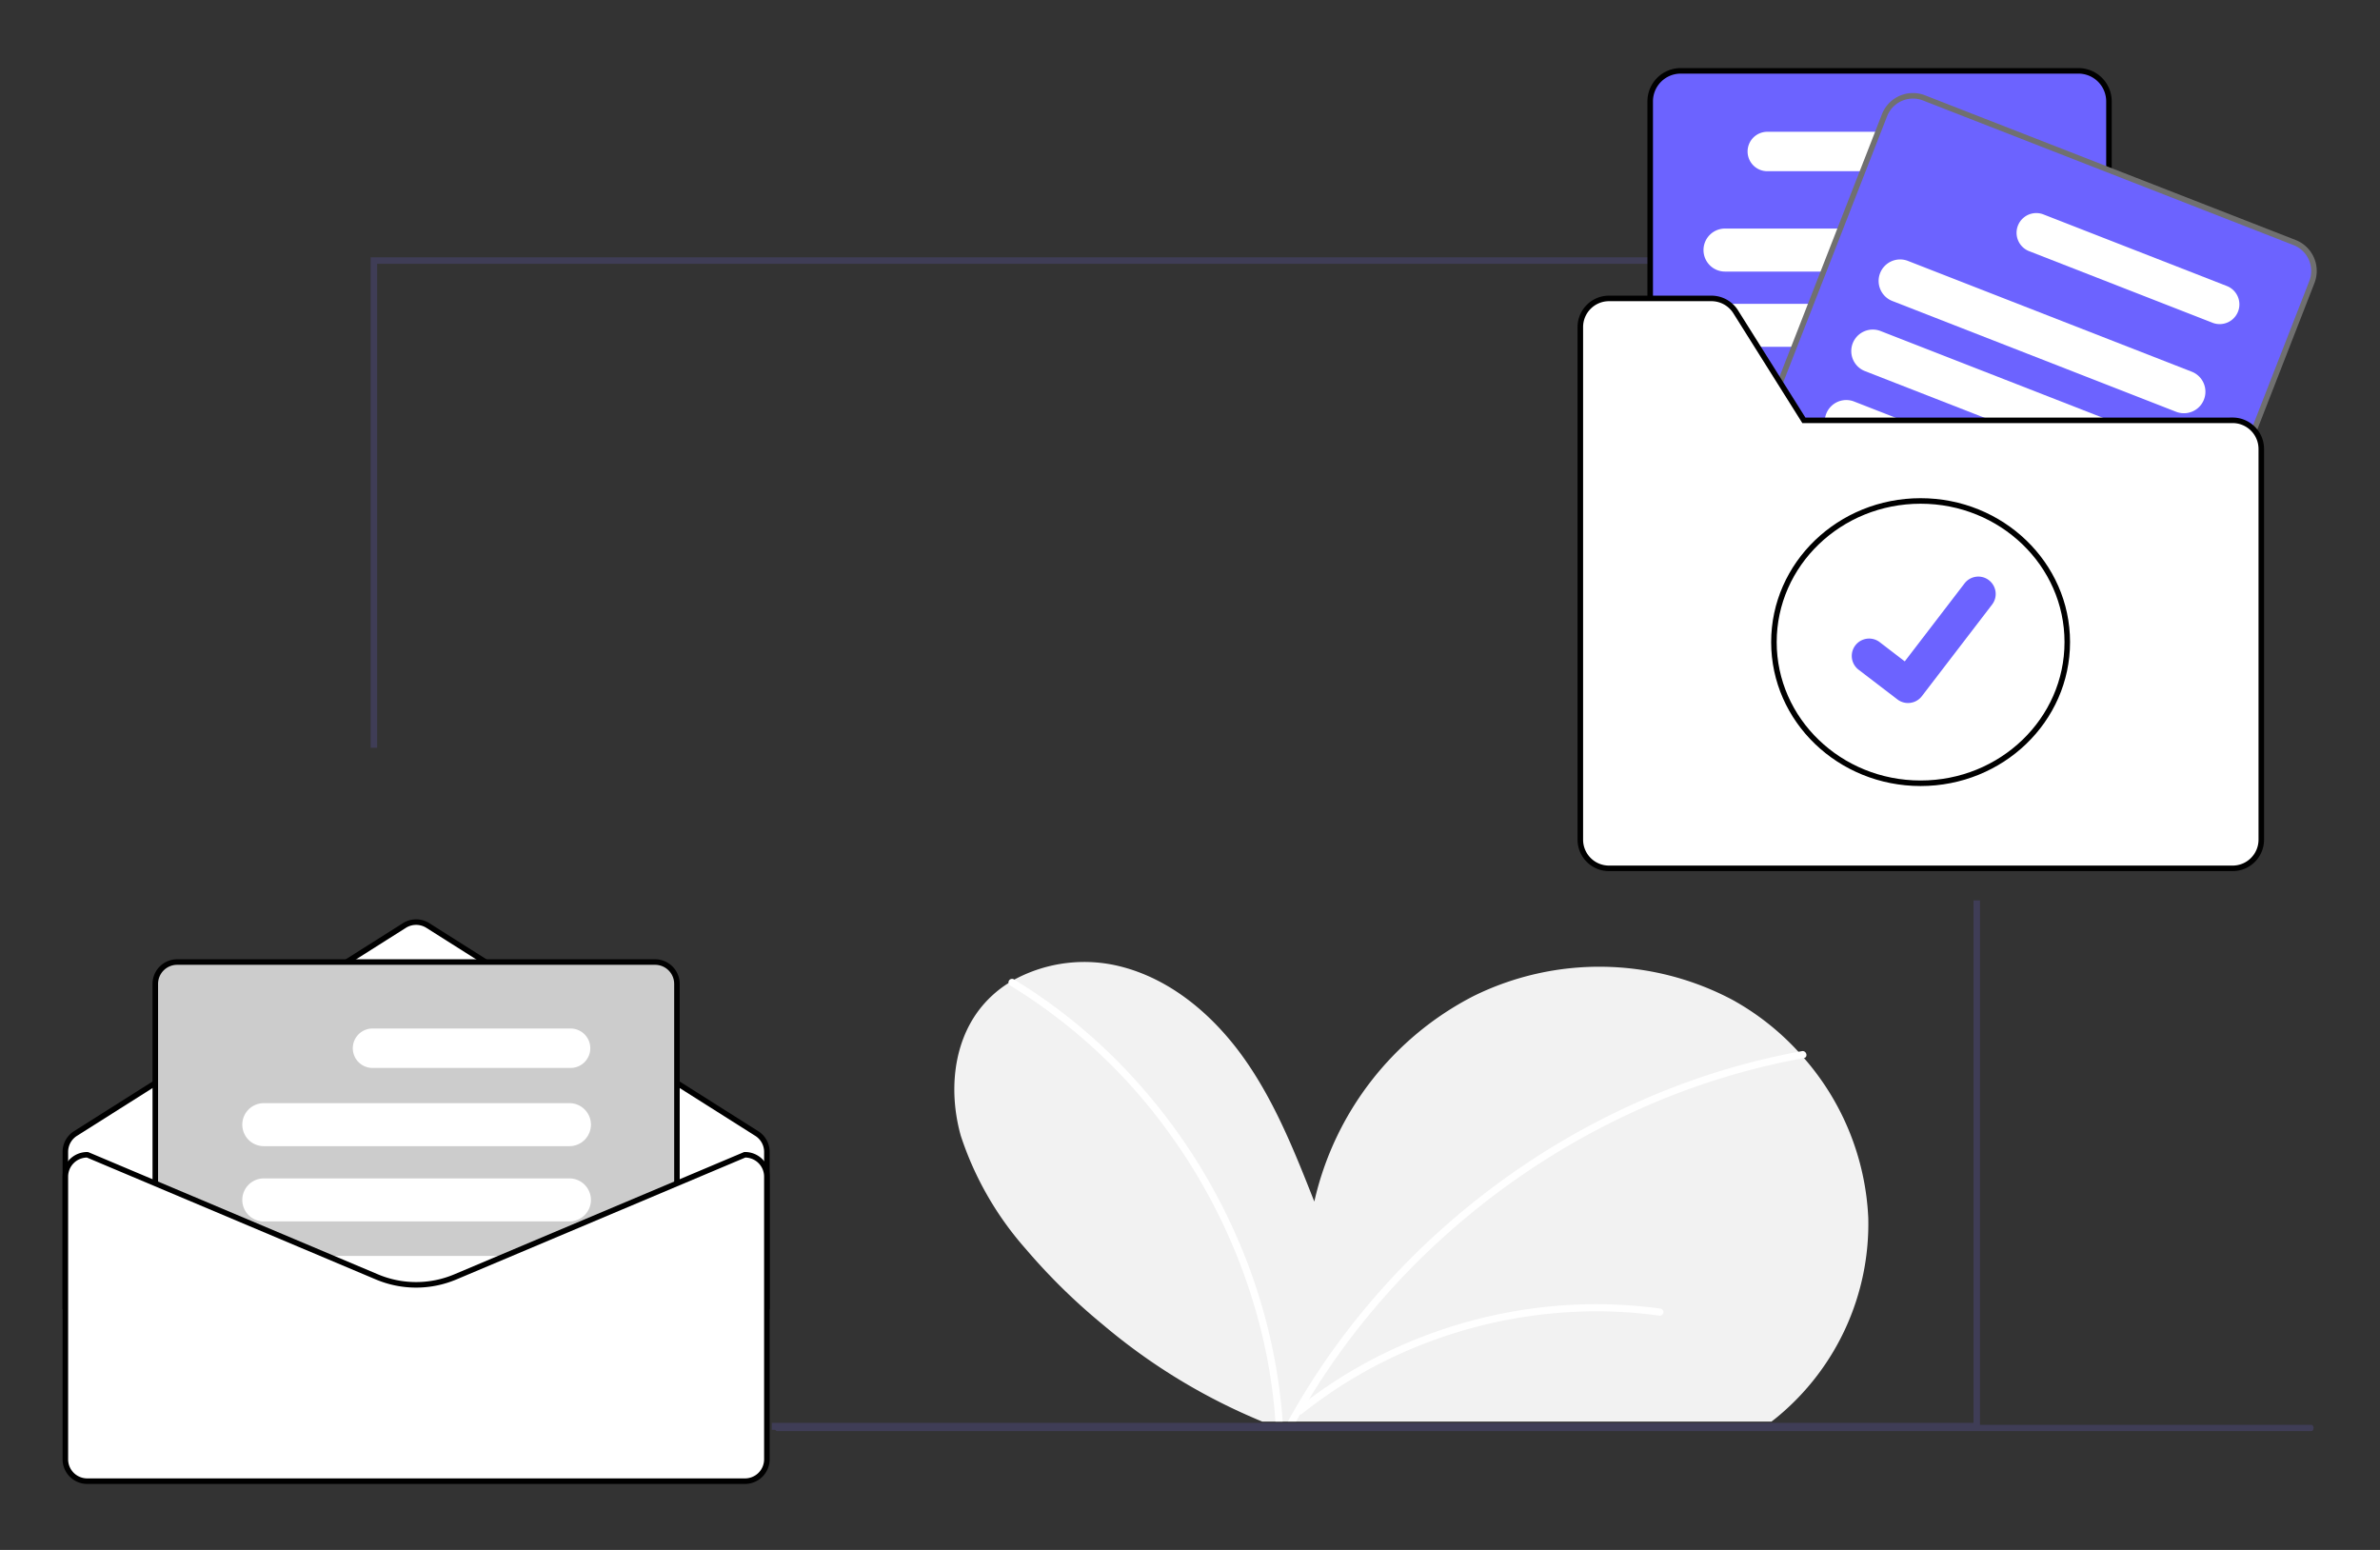 <svg xmlns="http://www.w3.org/2000/svg" width="215" height="140" viewBox="0 0 215 140">
  <rect x="0" y="0" width="215" height="140" fill="#333333" stroke="none"/>
  <g id="sent-lists" transform="translate(17267 6060)">
    <rect id="Rectangle_730" data-name="Rectangle 730" width="215" height="140" transform="translate(-17267 -6060)" fill="none"/>
    <g id="sent-lists-2" data-name="sent-lists" transform="translate(-17261.096 -6049.667)">
      <path id="Path_867" data-name="Path 867" d="M283.113,512.353H219.74V498.4a1.963,1.963,0,0,1,.919-1.668l29.713-18.789a1.982,1.982,0,0,1,2.109,0l29.713,18.789a1.963,1.963,0,0,1,.919,1.668Z" transform="translate(-219.74 -404.68)" fill="#fff" stroke="#000" stroke-width="0.5"/>
      <path id="Path_868" data-name="Path 868" d="M439.142,301.824H330v-.633H438.556V254h.587Z" transform="translate(-266.18 -183)" fill="#3f3d56"/>
      <path id="Path_869" data-name="Path 869" d="M94.587,88.3H94V44H213.118v.587H94.587Z" transform="translate(-66.421 -31.09)" fill="#3f3d56"/>
      <path id="Path_870" data-name="Path 870" d="M292.583,521.963H249.406a1.975,1.975,0,0,1-1.973-1.973V491.9a1.975,1.975,0,0,1,1.973-1.973h43.177a1.975,1.975,0,0,1,1.973,1.973v28.088a1.975,1.975,0,0,1-1.973,1.973Z" transform="translate(-239.308 -413.361)" fill="#ccc" stroke="#000" stroke-width="0.5"/>
      <path id="Path_903" data-name="Path 903" d="M861.393,246.351H843.587a1.781,1.781,0,1,1,0-3.561h17.807a1.781,1.781,0,1,1,0,3.561Z" transform="translate(-815.797 -160.219)" fill="#fff"/>
      <path id="Path_904" data-name="Path 904" d="M871.268,268.639h-27.52a1.943,1.943,0,1,1,0-3.885h27.52a1.943,1.943,0,1,1,0,3.885Z" transform="translate(-825.777 -175.442)" fill="#fff"/>
      <path id="Path_905" data-name="Path 905" d="M871.268,285.722h-27.52a1.943,1.943,0,1,1,0-3.885h27.52a1.943,1.943,0,1,1,0,3.885Z" transform="translate(-825.777 -185.726)" fill="#fff"/>
      <path id="Path_906" data-name="Path 906" d="M871.268,285.722h-27.52a1.943,1.943,0,1,1,0-3.885h27.52a1.943,1.943,0,1,1,0,3.885Z" transform="translate(-825.777 -178.726)" fill="#fff"/>
      <path id="Path_875" data-name="Path 875" d="M281.14,578.749H221.714a1.975,1.975,0,0,1-1.973-1.973V551.241a1.975,1.975,0,0,1,1.973-1.973l.045.009,26.146,11.03a9.114,9.114,0,0,0,7.044,0l26.168-11.04h.023a1.975,1.975,0,0,1,1.973,1.973v25.535A1.975,1.975,0,0,1,281.14,578.749Z" transform="translate(-219.741 -455.292)" fill="#fff" stroke="#000" stroke-width="0.5"/>
      <g id="Group_485" data-name="Group 485" transform="translate(-20 -5)">
        <path id="Path_876" data-name="Path 876" d="M868.293,273.641H832.355a2.755,2.755,0,0,1-2.752-2.752V231.713a2.755,2.755,0,0,1,2.752-2.752h35.938a2.755,2.755,0,0,1,2.752,2.752v39.175A2.755,2.755,0,0,1,868.293,273.641Z" transform="translate(-666.434 -227.894)" fill="#6c63ff" stroke="#000" stroke-width="0.5"/>
        <path id="Path_877" data-name="Path 877" d="M861.393,246.351H843.587a1.781,1.781,0,1,1,0-3.561h17.807a1.781,1.781,0,1,1,0,3.561Z" transform="translate(-669.797 -236.219)" fill="#fff"/>
        <path id="Path_878" data-name="Path 878" d="M871.268,268.639h-27.52a1.943,1.943,0,1,1,0-3.885h27.52a1.943,1.943,0,1,1,0,3.885Z" transform="translate(-673.777 -249.442)" fill="#fff"/>
        <path id="Path_879" data-name="Path 879" d="M871.268,285.722h-27.52a1.943,1.943,0,1,1,0-3.885h27.52a1.943,1.943,0,1,1,0,3.885Z" transform="translate(-673.777 -259.726)" fill="#fff"/>
        <path id="Path_881" data-name="Path 881" d="M881.754,289.5l-33.478-13.067a2.755,2.755,0,0,1-1.563-3.564l14.244-36.494a2.755,2.755,0,0,1,3.564-1.563L898,247.88a2.755,2.755,0,0,1,1.563,3.564l-14.244,36.494A2.755,2.755,0,0,1,881.754,289.5Z" transform="translate(-676.619 -231.303)" fill="#6c63ff" stroke="#707070" stroke-width="0.5"/>
        <path id="Path_882" data-name="Path 882" d="M907.428,261.136l-16.588-6.475a1.781,1.781,0,0,1,1.295-3.318l16.588,6.475a1.781,1.781,0,0,1-1.3,3.318Z" transform="translate(-693.461 -237.315)" fill="#fff"/>
        <path id="Path_883" data-name="Path 883" d="M908.417,285.561l-25.636-10.006a1.943,1.943,0,1,1,1.413-3.619l25.636,10.006a1.943,1.943,0,0,1-1.413,3.619Z" transform="translate(-697.701 -253.685)" fill="#fff"/>
        <path id="Path_884" data-name="Path 884" d="M902.206,301.475,876.57,291.469a1.943,1.943,0,1,1,1.413-3.619l25.636,10.006a1.943,1.943,0,1,1-1.413,3.619Z" transform="translate(-693.961 -263.265)" fill="#fff"/>
        <path id="Path_885" data-name="Path 885" d="M895.994,317.39l-25.636-10.006a1.943,1.943,0,0,1,1.413-3.619l25.636,10.006a1.943,1.943,0,1,1-1.413,3.619Z" transform="translate(-690.223 -272.845)" fill="#fff"/>
        <path id="Path_886" data-name="Path 886" d="M872.665,291.626H833.934l-6.158-9.8a2.59,2.59,0,0,0-2.193-1.212H816.33a2.59,2.59,0,0,0-2.59,2.59v46.3a2.59,2.59,0,0,0,2.59,2.59h56.335a2.59,2.59,0,0,0,2.59-2.59v-35.29a2.59,2.59,0,0,0-2.59-2.59Z" transform="translate(-656.883 -258.991)" fill="#fff" stroke="#000" stroke-width="0.5"/>
        <g id="Ellipse_78" data-name="Ellipse 78" transform="translate(174.096 39.667)" fill="none" stroke="#000" stroke-width="0.5">
          <ellipse cx="13.5" cy="13" rx="13.5" ry="13" stroke="none"/>
          <ellipse cx="13.5" cy="13" rx="13.25" ry="12.75" fill="none"/>
        </g>
        <path id="Path_897" data-name="Path 897" d="M562.785,460.779a1.558,1.558,0,0,1-.937-.311l-.017-.013-3.529-2.7a1.568,1.568,0,0,1,1.907-2.489l2.286,1.753,5.4-7.044a1.568,1.568,0,0,1,2.2-.29l-.034.046.034-.045a1.569,1.569,0,0,1,.29,2.2l-6.353,8.286A1.569,1.569,0,0,1,562.785,460.779Z" transform="translate(-376.33 -402.611)" fill="#6c63ff"/>
      </g>
      <path id="Path_899" data-name="Path 899" d="M663.205,220.353c-.182.15-.364.293-.551.434h-46q-.514-.211-1.023-.434A54.165,54.165,0,0,1,602.22,212a54.942,54.942,0,0,1-6.938-6.817,29.111,29.111,0,0,1-5.863-10.221c-1.067-3.81-.748-8.176,1.635-11.335a10.146,10.146,0,0,1,2.678-2.452c.171-.108.345-.212.523-.31a13.342,13.342,0,0,1,9.681-1.164c4.607,1.19,8.436,4.514,11.168,8.413s4.506,8.371,6.253,12.8a27.724,27.724,0,0,1,14.4-18.571,25.685,25.685,0,0,1,23.362.343,23.479,23.479,0,0,1,5.973,4.7c.171.184.338.373.5.564A23.546,23.546,0,0,1,671.4,202.39,22.631,22.631,0,0,1,663.205,220.353Z" transform="translate(-508.531 -102.712)" fill="#f2f2f2"/>
      <path id="Path_900" data-name="Path 900" d="M636.159,226.27h-.651c-.009-.145-.019-.288-.032-.434a48.593,48.593,0,0,0-1.422-8.4,51.78,51.78,0,0,0-8.306-17.445,49.566,49.566,0,0,0-14.2-13.109.308.308,0,0,1-.152-.223.324.324,0,0,1,.479-.338.5.5,0,0,1,.043.028,49.1,49.1,0,0,1,8.7,6.747,52.23,52.23,0,0,1,11.212,16.073,50.647,50.647,0,0,1,4.3,16.667C636.137,225.982,636.148,226.127,636.159,226.27Z" transform="translate(-526.193 -108.195)" fill="#fff"/>
      <path id="Path_901" data-name="Path 901" d="M774.413,217.013a.04.04,0,0,1-.015,0c-.475.087-.952.178-1.425.275a64.359,64.359,0,0,0-11.346,3.445,66.956,66.956,0,0,0-10.516,5.421,68.041,68.041,0,0,0-9.421,7.172,66.678,66.678,0,0,0-8.02,8.7,64.5,64.5,0,0,0-4.9,7.385c-.082.143-.163.288-.243.434h-.744c.078-.145.158-.291.241-.434a65.03,65.03,0,0,1,6.067-8.961,67.4,67.4,0,0,1,8.306-8.619,68.922,68.922,0,0,1,9.622-7,67.614,67.614,0,0,1,10.737-5.238,64.42,64.42,0,0,1,11.155-3.148l.317-.059C774.632,216.317,774.805,216.928,774.413,217.013Z" transform="translate(-617.349 -131.773)" fill="#fff"/>
      <path id="Path_902" data-name="Path 902" d="M764.1,322.224a42.98,42.98,0,0,0-13.626.307,43.872,43.872,0,0,0-12.83,4.486,42.326,42.326,0,0,0-6.4,4.23c-.327.261.136.719.46.46a42.021,42.021,0,0,1,11.662-6.556,43.285,43.285,0,0,1,13.023-2.642,41.428,41.428,0,0,1,7.54.342.337.337,0,0,0,.4-.227.327.327,0,0,0-.227-.4Z" transform="translate(-619.976 -214.35)" fill="#fff"/>
      <path id="Path_907" data-name="Path 907" d="M350.5,652.282c0,.156-.087.282-.194.283H211.694c-.107,0-.194-.127-.194-.283s.087-.283.194-.283H350.306C350.413,652,350.5,652.126,350.5,652.282Z" transform="translate(-147.404 -533.63)" fill="#3f3d56"/>
    </g>
  </g>
</svg>

